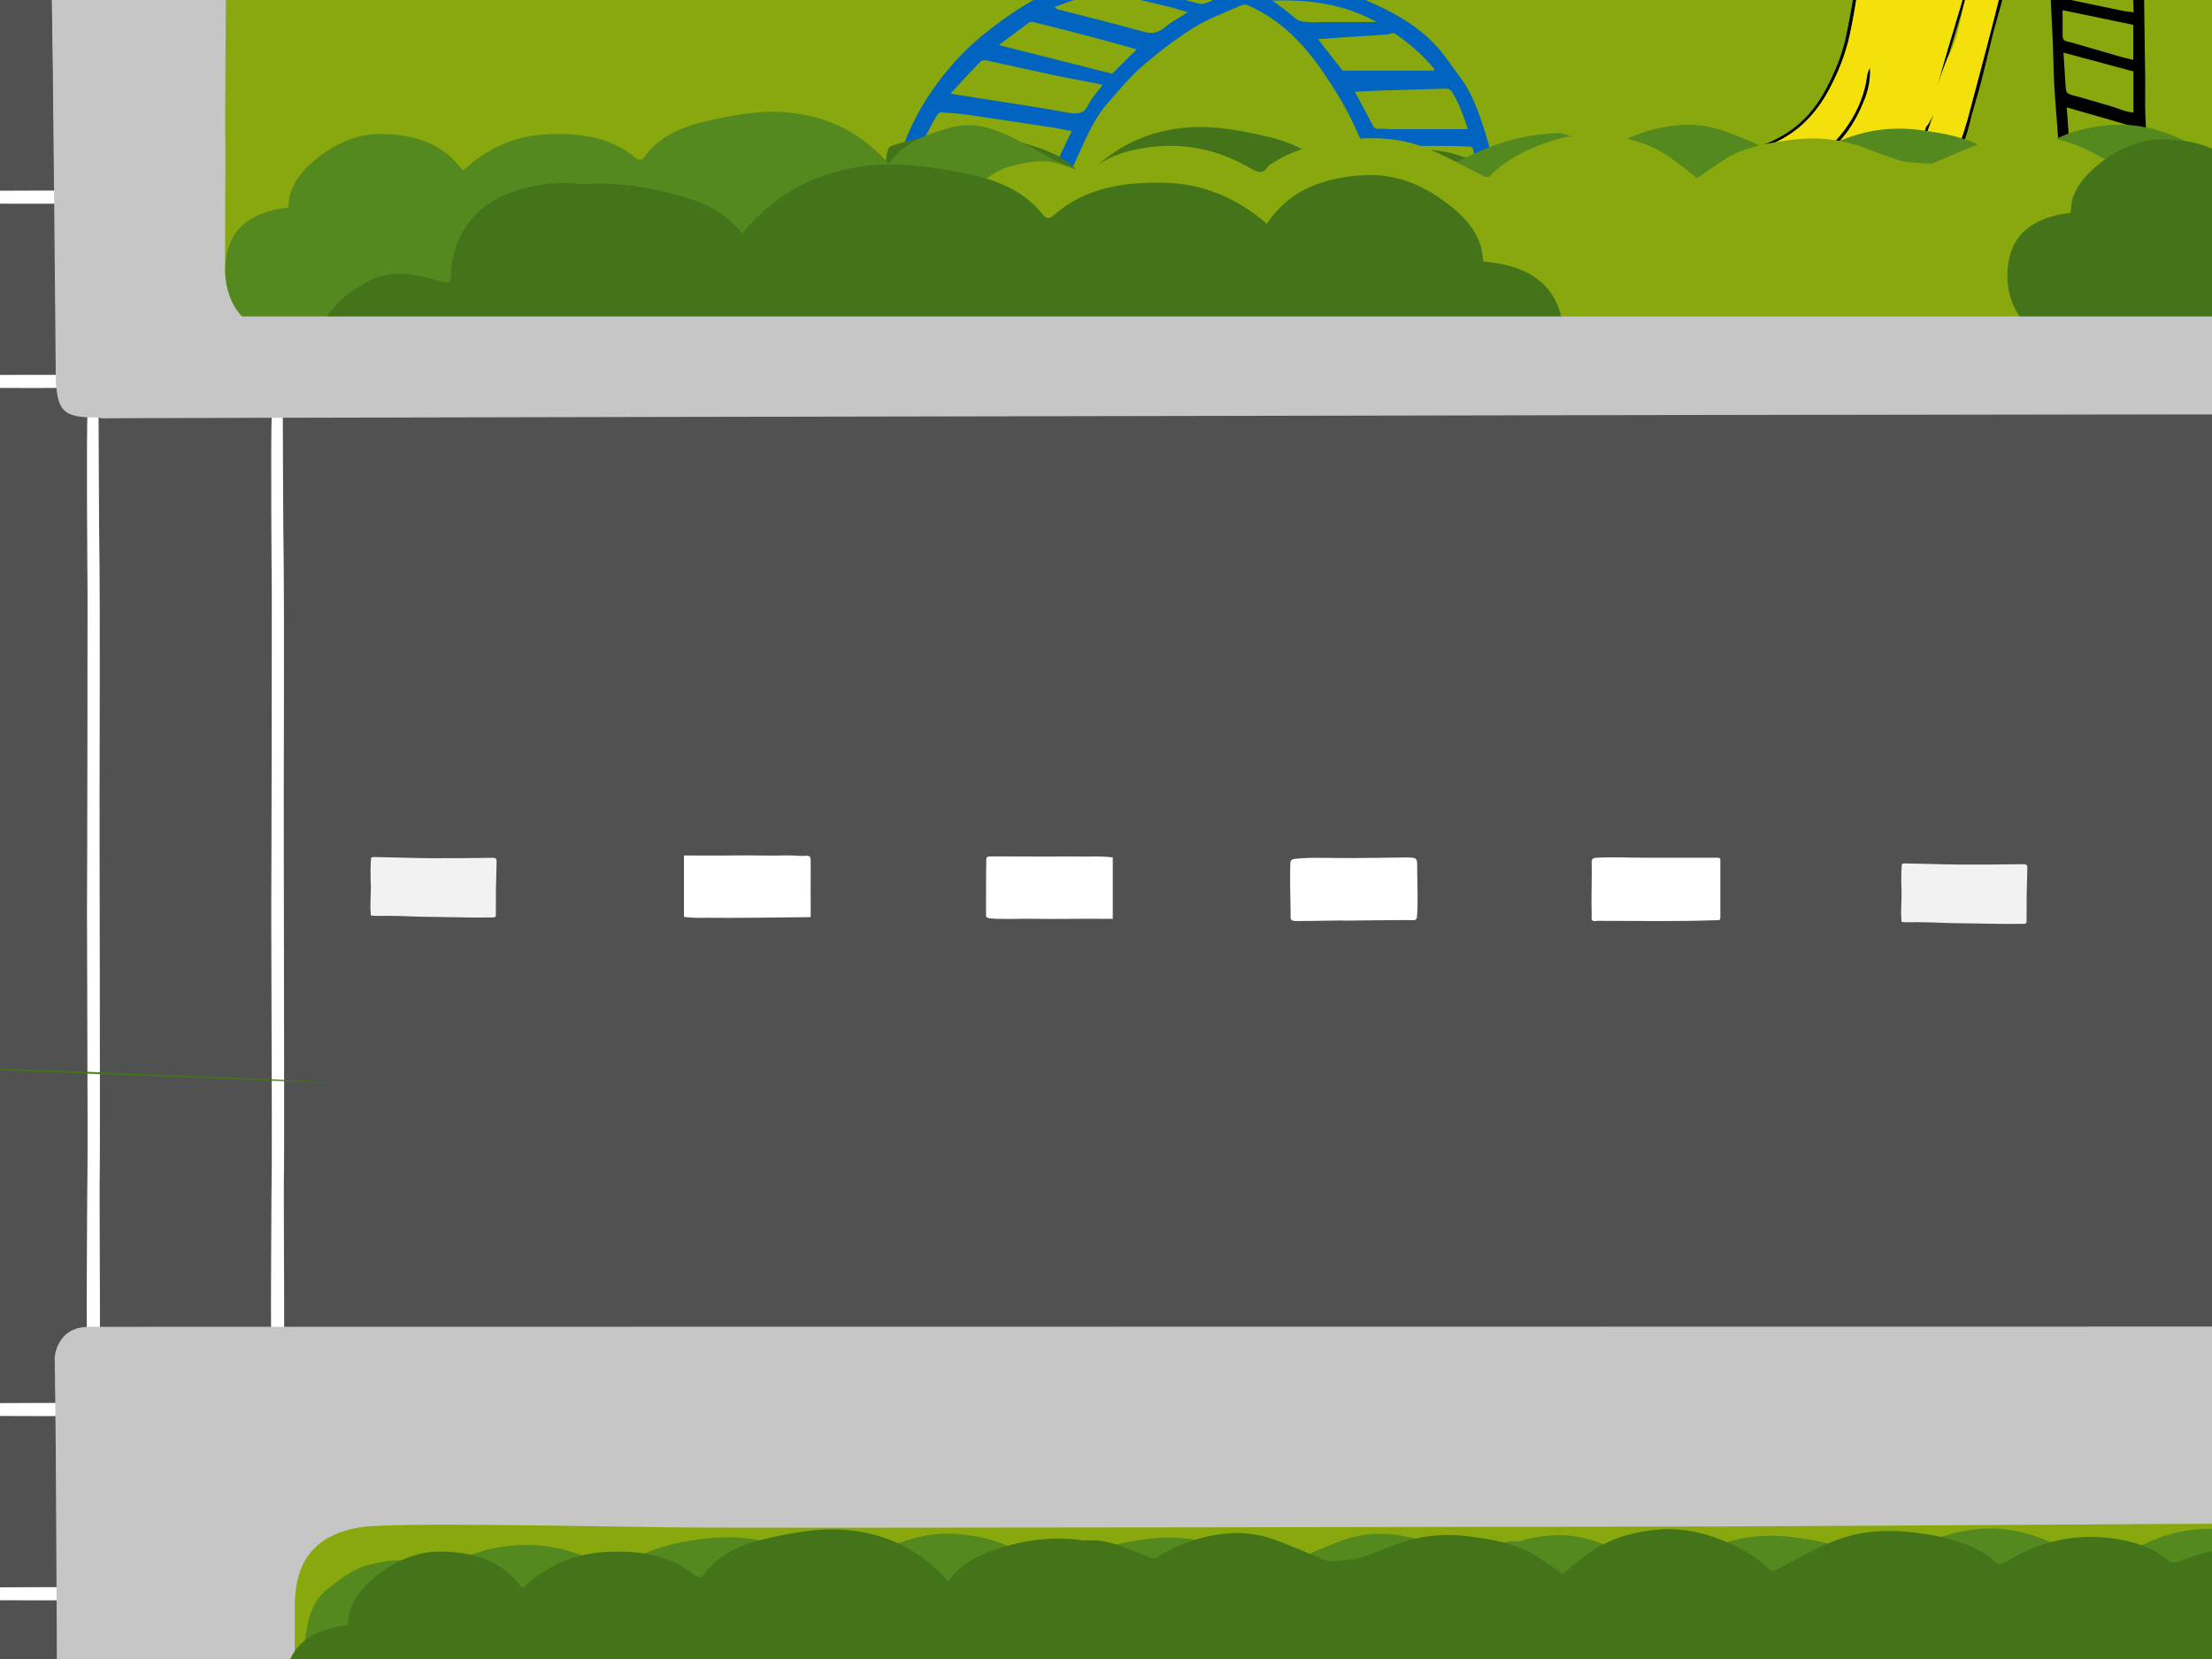 <?xml version="1.0" encoding="utf-8"?>
<!-- Generator: Adobe Illustrator 16.0.4, SVG Export Plug-In . SVG Version: 6.00 Build 0)  -->
<!DOCTYPE svg PUBLIC "-//W3C//DTD SVG 1.0//EN" "http://www.w3.org/TR/2001/REC-SVG-20010904/DTD/svg10.dtd">
<svg version="1.0" xmlns="http://www.w3.org/2000/svg" xmlns:xlink="http://www.w3.org/1999/xlink" x="0px" y="0px" width="2048px"
	 height="1536px" viewBox="0 0 2048 1536" enable-background="new 0 0 2048 1536" xml:space="preserve">
<rect x="0" y="0" width="2048" height="1536" fill="#333333" stroke="none"/>
<g id="Layer_1">
	<g>
		<g>
			<path fill-rule="evenodd" clip-rule="evenodd" fill="#515151" d="M2489,153.537c0,482.985,0,965.092,0,1447.987
				c-2232.096,0-4463.267,0-6696.124,0c0-645.808,0-1235.197,0-1563.328C-1976.056,38.196,255.595,153.537,2489,153.537z"/>
		</g>
		<g>
			<g>
				<g>
					<path fill-rule="evenodd" clip-rule="evenodd" fill="#515151" d="M-784.524,1229.281
						c280.933-2.239,561.355-4.475,842.236-6.714c5.438,682.324,10.875,1364.365,16.315,2046.923
						c-375.64,2.994-651.865,5.037-842.726,6.559C-774.135,2594.039-779.082,1912.005-784.524,1229.281z"/>
					<g>
						<path fill-rule="evenodd" clip-rule="evenodd" fill="#FFFFFF" d="M62.363,1298.926c0.002,3.857,0.004,8.471,0.006,12.108
							c-2.584,0.279-129.479-0.235-153.102-0.605c-16.457-0.257-220.484,0.681-231.711,0.602
							c-34.656-0.245-277.802-0.512-296.191-0.377c-10.064,0.073-140.188,1.276-166.934,0.032
							c-0.163-10.151-0.163-10.151-0.163-10.151s109.099-0.332,146.269-0.955c24.982-0.417,188.914-0.214,205.189-0.116
							c22.867,0.139,329.928-0.772,350.258-0.336C-64.074,1299.554,53.025,1298.713,62.363,1298.926z"/>
						<path fill-rule="evenodd" clip-rule="evenodd" fill="#FFFFFF" d="M62.436,1469.485c0.002,3.867,0.004,8.491,0.006,12.138
							c-2.59,0.28-129.793-0.235-153.473-0.606c-16.498-0.259-221.023,0.683-232.277,0.604
							c-34.738-0.246-278.477-0.514-296.912-0.379c-10.088,0.073-140.527,1.279-167.338,0.033
							c-0.164-10.177-0.164-10.177-0.164-10.177s109.363-0.333,146.625-0.957c25.042-0.42,189.375-0.215,205.689-0.116
							c22.92,0.139,330.73-0.774,351.109-0.338C-64.311,1470.115,53.076,1469.272,62.436,1469.485z"/>
					</g>
				</g>
			</g>
			<g>
				<g>
					<path fill-rule="evenodd" clip-rule="evenodd" fill="#515151" d="M-799.523-1640.539
						c280.933-2.239,561.355-4.475,842.236-6.714c5.438,682.324,7.853,1392.303,13.293,2074.86
						c-375.854,2.994-648.95-22.901-839.703-21.379C-789.134-275.781-794.081-957.815-799.523-1640.539z"/>
					<g>
						<path fill-rule="evenodd" clip-rule="evenodd" fill="#FFFFFF" d="M52.232,176.483c0.002,3.857,0.004,8.471,0.006,12.108
							c-2.584,0.279-129.479-0.235-153.102-0.605c-16.457-0.257-220.484,0.681-231.711,0.602
							c-34.656-0.245-277.802-0.512-296.191-0.377c-10.064,0.073-140.188,1.276-166.934,0.032
							c-0.163-10.151-0.163-10.151-0.163-10.151s109.099-0.332,146.269-0.955c24.982-0.417,188.914-0.214,205.189-0.116
							c22.867,0.139,329.928-0.772,350.258-0.336C-74.205,177.111,42.895,176.27,52.232,176.483z"/>
						<path fill-rule="evenodd" clip-rule="evenodd" fill="#FFFFFF" d="M52.305,347.042c0.002,3.867,0.004,8.491,0.006,12.138
							c-2.59,0.28-129.793-0.235-153.473-0.606c-16.498-0.259-221.023,0.683-232.277,0.604
							c-34.738-0.246-278.477-0.514-296.912-0.379c-10.088,0.073-140.527,1.279-167.338,0.033
							c-0.164-10.177-0.164-10.177-0.164-10.177s109.363-0.333,146.625-0.957c25.042-0.42,189.375-0.215,205.689-0.116
							c22.92,0.139,330.73-0.774,351.109-0.338C-74.441,347.672,42.945,346.83,52.305,347.042z"/>
					</g>
				</g>
				<g>
					<path fill-rule="evenodd" clip-rule="evenodd" fill="#C6C6C6" d="M58.765,283.896c0.303-9.957-8.441-1016.505-9.273-1032.604
						c-0.457-8.674-1.363-229.166-1.56-266.969c-0.169-32.774-2.694-65.549-3.435-98.333c-0.354-16.066-6.3-454.978-8.068-485.752
						c-0.837-14.471-3.941-36.062-3.344-50.361c0.3-7.108,378.097-21.845,366.658-3.015
						c3.084,49.663,21.318,1987.855,18.817,2017.388"/>
				</g>
			</g>
		</g>
	</g>
	<g>
		<path fill-rule="evenodd" clip-rule="evenodd" fill="#FFFFFF" d="M263.074,1229.057c-3.857,0-8.471,0-12.108,0
			c-0.278-2.583,0.29-129.478,0.67-153.1c0.265-16.457-0.587-220.486-0.503-231.713c0.26-34.654,0.63-277.801,0.503-296.191
			c-0.068-10.062-1.217-140.188,0.039-166.932c10.151-0.16,10.151-0.16,10.151-0.16s0.286,109.099,0.893,146.269
			c0.407,24.982,0.134,188.915,0.029,205.189c-0.148,22.866,0.632,329.928,0.188,350.258
			C262.5,1102.618,263.291,1219.719,263.074,1229.057z"/>
		<path fill-rule="evenodd" clip-rule="evenodd" fill="#FFFFFF" d="M92.515,1229.057c-3.867,0-8.491,0-12.138,0
			c-0.279-2.589,0.29-129.792,0.672-153.472c0.266-16.498-0.589-221.024-0.505-232.278c0.261-34.737,0.632-278.476,0.505-296.911
			c-0.069-10.087-1.22-140.528,0.038-167.338c10.177-0.16,10.177-0.16,10.177-0.16s0.286,109.364,0.895,146.626
			c0.409,25.042,0.135,189.374,0.029,205.688c-0.148,22.921,0.634,330.73,0.188,351.11
			C91.938,1102.311,92.731,1219.696,92.515,1229.057z"/>
	</g>
	<g>
		<path fill-rule="evenodd" clip-rule="evenodd" fill="#C6C6C6" d="M82.04,1228.45c177.026-0.076,2191.556-0.298,2215.702-0.268
			c6.662,0.01,80.301,0.09,86.014,0.098c4.818,0.007,9.646-0.043,14.473-0.047c1.332-0.002,2.674,0.07,4.988,0.137
			c3.928-0.301,30.17-0.268,37.4,0.125c1.783-0.178,3.242-0.324,6.816-0.129c2.227,0.121,7.106,0.083,9.471-0.054
			c4.705-0.271,8.195-0.07,12.326,0.04c1.593,0.041,62.224-0.169,69.134,0.016c3.886,0.104,8.548-0.005,12.856-0.023
			c10.673-0.047,21.342-0.121,32.021-0.138c11.22-0.017,22.468-0.007,33.668,0.046c6.534,0.031,158.066-0.286,165.246-0.314
			c14.468-0.058,28.932-0.128,43.406-0.168c9.604-0.028,19.229-0.001,28.838-0.022c10.328-0.022,20.646-0.081,30.974-0.107
			c2.557-0.007,415.335,0.83,415.916,0.856c7.019,0.326,107.751-0.031,113.769-0.045c5.801-0.012,11.594-0.049,17.648-0.076
			c0.1,0.188-0.362,472.445-0.258,472.646c-16.785,0.062-3371.96-0.283-3379.422-0.305l-0.269-446L82.04,1228.45z"/>
		<path fill-rule="evenodd" clip-rule="evenodd" fill="#C6C6C6" d="M3453.707,382.609c-19.863-0.688-92.367-0.621-110.41-1.309
			c-9.953-0.383-3233.811,5.325-3249.916,6.029l-39.737-43.464c1.22-102.023-16.108-608.847-0.577-599.243
			c49.686-2.688,3369.802-7.688,3399.313-4.952C3452.886-214.915,3456.021,289.307,3453.707,382.609z"/>
	</g>
	<path fill-rule="evenodd" clip-rule="evenodd" fill="#C6C6C6" d="M51.615,344.304c-0.234-29.44-1.34-145.642-1.492-158.72
		c-0.131-11.279-0.21-22.588-0.331-33.881c-0.177-16.495-0.397-32.979-0.554-49.479c-0.148-15.684-0.233-31.38-0.362-47.072
		c-0.134-16.278-0.286-32.556-0.432-48.834c-0.133-14.64-1.028-146.302-1.148-162.817c-0.056-7.616-0.085-15.233-0.158-22.842
		c-0.084-8.684-0.22-17.354-0.305-26.038c-0.059-6.065-0.06-12.139-0.104-18.213c-0.051-6.77-0.829-106.816-0.955-121.892
		c-0.113-13.56-0.218-27.116-0.318-40.674c-0.145-19.165-0.944-121.832-1.027-134.27c-0.045-6.682-0.553-80.521-0.59-86.251
		c-0.032-4.832-0.119-9.672-0.162-14.512c-0.013-1.337,0.047-2.681,0.096-5.003c-0.333-3.938-0.509-30.25-0.173-37.504
		c-0.193-1.787-0.352-3.248-0.185-6.834c0.104-2.233,0.026-7.128-0.129-9.496c-0.31-4.716-0.137-8.218-0.059-12.361
		c0.029-1.597-0.666-62.393-0.538-69.323c0.073-3.897-0.072-8.572-0.126-12.891c-0.131-10.702-0.291-21.4-0.394-32.109
		c-0.106-11.25-0.186-22.529-0.222-33.761c-0.021-6.553-1.55-158.498-1.636-165.696c-0.174-14.507-0.36-29.01-0.516-43.524
		c-0.104-9.63-0.153-19.281-0.253-28.916c-0.104-10.356-0.245-20.702-0.354-31.059c-0.026-2.563-2.49-416.48-2.469-417.062
		c0.27-7.041-0.893-108.046-0.953-114.08c-0.06-5.816-0.143-11.626-0.218-17.696c0.188-0.103,118.789-0.464,118.988-0.57
		c0.197,16.831,17.131,2037.809,17.17,2045.292c-2.48,0.33-76.668,0.279-81.494,0.306C57.539,386.701,51.906,380.898,51.615,344.304
		z"/>
	<path fill-rule="evenodd" clip-rule="evenodd" fill="#C6C6C6" d="M66.96,3278.645c-0.061-4.348-0.139-8.691-0.18-13.041
		c-0.067-7.236-0.104-14.473-0.166-21.713c-0.248-29.357-1.381-160.547-1.533-173.588c-0.131-11.248-0.209-22.525-0.33-33.787
		c-0.177-16.449-0.396-32.889-0.553-49.342c-0.148-15.641-0.232-31.295-0.361-46.943c-0.133-16.232-0.285-32.465-0.431-48.699
		c-0.132-14.598-1.025-145.896-1.145-162.367c-0.056-7.594-0.085-15.189-0.158-22.777c-0.083-8.66-0.219-17.307-0.304-25.967
		c-0.059-6.049-0.06-12.105-0.104-18.162c-0.05-6.75-0.826-106.521-0.952-121.555c-0.113-13.521-0.217-27.041-0.317-40.561
		c-0.144-19.113-0.941-121.496-1.024-133.898c-0.045-6.664-0.551-80.299-0.588-86.012c-0.032-4.82-0.119-9.646-0.162-14.473
		c-0.013-1.332,0.048-2.674,0.096-4.988c-0.332-3.928-0.508-30.168-0.172-37.4c-0.193-1.783-0.352-3.24-0.184-6.816
		c0.104-2.227,0.026-7.107-0.129-9.469c-0.31-4.703-0.137-8.195-0.059-12.328c0.029-1.592-0.665-62.219-0.536-69.131
		c0.073-3.887-0.072-8.549-0.126-12.855c-0.131-10.672-0.291-21.34-0.393-32.02c-0.106-11.219-0.186-22.467-0.222-33.668
		c-0.021-6.533-1.546-158.059-1.632-165.238c-0.174-14.467-0.359-28.928-0.515-43.402c-0.104-9.604-0.153-19.229-0.252-28.836
		c-0.104-10.328-0.245-20.646-0.354-30.973c-0.026-2.557-2.48-415.33-2.459-415.91c0.27-7.021-1.011-98.877-1.071-104.895
		c-0.054-6.6,5.229-28.559,29.228-29.189c0.188-0.102,320.241,1.879,320.44,1.773c0.197,16.785,15.977,2039.305,16.016,2046.766
		c0.007,1.543-349.132,0.264-349.191,1.779C67.078,3278.854,67.02,3278.75,66.96,3278.645z"/>
	<g>
		<g>
			<path fill-rule="evenodd" clip-rule="evenodd" fill="#F2F2F2" d="M1873.907,855.335c-19.535,0.306-29.453-0.121-50.633-0.441
				c-21.779-0.031-30.156-0.983-47.166-1.076c-2.707-0.014-10.996,0.235-13.719-0.042c-3.289-0.338-1.373-1.371-2.07-4.297
				c-0.469-3.784,0.285-15.453,0.307-23.442c-0.162-1.224-0.592-15.641-0.021-22.777c0.281-3.521-0.256-3.915,3.961-3.842
				c16.75,0.284,36.715,0.973,51.465,1.061c19.162,0.116,38.324-0.094,57.482-0.361c3.24-0.047,3.561,1.568,3.518,3.715
				c-0.168,8.539-0.506,17.074-0.629,25.614c-0.096,6.668,0.031,22.534-0.105,24.265
				C1876.157,855.44,1873.907,855.286,1873.907,855.335z"/>
			<path fill-rule="evenodd" clip-rule="evenodd" fill="#F2F2F2" d="M456.665,849.416c-19.535,0.307-29.453-0.121-50.633-0.441
				c-21.779-0.031-30.156-0.982-47.166-1.076c-2.707-0.014-10.996,0.236-13.719-0.041c-3.289-0.338-1.373-1.371-2.07-4.297
				c-0.469-3.785,0.285-15.453,0.307-23.442c-0.162-1.224-0.592-15.641-0.021-22.777c0.281-3.521-0.256-3.915,3.961-3.842
				c15.75,0.268,35.715,0.967,51.465,1.061c19.162,0.116,38.324-0.094,57.482-0.361c3.24-0.047,3.561,1.568,3.518,3.715
				c-0.168,8.539-0.506,17.074-0.629,25.614c-0.096,6.668,0.031,22.533-0.105,24.264
				C458.915,849.521,456.665,849.367,456.665,849.416z"/>
			<path fill-rule="evenodd" clip-rule="evenodd" fill="#FFFFFF" d="M750.591,849.127c-19.098,0.113-37.127,0.531-55.168,0.606
				c-13.973,0.058-26.65,0.196-41.332,0.002c-6.795,0.254-13.334,0.057-20.834-0.776c0-19.01,0-37.211,0-56.896
				c16.182,0,31.658,0.189,47.133-0.047c17.111-0.258,30.922,0.463,48.033-0.055c4.865-0.145,13.031,0.844,17.877,0.379
				c3.26-0.311,4.316,0.951,4.291,4.43C750.474,813.326,750.591,830.549,750.591,849.127z"/>
			<path fill-rule="evenodd" clip-rule="evenodd" fill="#FFFFFF" d="M917.55,792.92c19.098-0.113,32.5,0.206,50.541,0.132
				c13.975-0.057,26.65-0.195,41.334-0.002c6.793-0.254,13.334-0.057,20.832,0.775c0,19.012,0,37.212,0,56.897
				c-16.182,0-31.656-0.189-47.131,0.047c-17.113,0.258-30.924-0.463-48.035,0.055c-19.959,0.02-22.172-0.48-22.172-3.182
				c0.104-14.715-0.125-35.952,0.273-52.327C913.241,793.266,915.019,792.894,917.55,792.92z"/>
		</g>
		<path fill-rule="evenodd" clip-rule="evenodd" fill="#FFFFFF" d="M1202.279,852.732c-9.325,0.341-7.073-1.869-7.37-8.867
			c-0.338-11.496-0.562-31.481-0.33-41.875c0.039-4.452-0.256-6.371,5.201-6.932c15.699-1.611,33.498-0.39,53.374-0.62
			c8.997-0.104,13.122-0.152,22.747-0.209c5.129-0.03,22.129-0.249,27.373-0.373c10.925,0.62,8.374-0.098,8.967,19.812
			c0.206,6.883,0.479,23.586-0.008,30.46c-0.693,9.87,0.746,7.551-15.078,7.735c-20.833,0.079-45.33,0.525-51.458,0.52
			C1241.806,851.956,1219.452,852.766,1202.279,852.732z"/>
		<path fill-rule="evenodd" clip-rule="evenodd" fill="#FFFFFF" d="M1592.8,797.606c0,16.045,0.066,30.852,0.01,46.5
			c-0.031,9.121,0.855,7.685-6.023,7.935c-33.471,1.204-65.166,0.535-107.799,0.535c-6.627,1.28-5.303-2.22-5.303-5.47
			c-0.449-13.51,0-23.016,0.037-37.419c0.389-12.59-1.982-15.223,4.822-15.578c14.359-0.749,30.307,0,43.297,0
			c21.648,0,46.252,0,65.828,0C1592.833,794.109,1592.833,794.109,1592.8,797.606z"/>
	</g>
	<path fill-rule="evenodd" clip-rule="evenodd" fill="#88A80D" d="M2675.564,1883.884c0.118,50.1-0.497,100.992-0.673,151.287
		c-0.155,47.632,1.893,218.622-0.501,254.405c0.346,54.876-56.798,55.989-91.794,57.891c-73.553,4.038-438.823-0.522-544.819-1.912
		c-82.325-1.085-797.221,1.295-868.996,2.898c-75.867,1.716-151.879,2.19-227.707,0.286c-131.025,1.236-95.024,5.973-132.225-64.244
		c-57.852-92.289-68.307-118.954-131.264-197.344c-44.148-54.964-66.863-78.992-136.042-138.51
		c-39.452-33.938-186.714-120.159-224.366-133.525c-42.377-17.005-48.216-21.514-47.301-46.68
		c2.431-66.105-0.128-79.84,1.988-145.945c1.451-45.238,0.924-90.548,1.076-135.833c0.139-38.844,16.396-65.633,61.21-72.703
		c30.503-4.784,221.001-0.584,285.901,0.152c97.307,1.094,889.708-0.854,926.874-0.704c71.273,0.293,966.515-6.008,1028.419-4.752
		c35.107,0.711,58.766,7.187,79.693,24.086c13.081,10.563,20.936,29.808,21.326,44.772c1.257,49.017,1.114,113.069-0.781,162.14
		C2675.176,1649.883,2675.425,1824.529,2675.564,1883.884z"/>
	<path fill-rule="evenodd" clip-rule="evenodd" fill="#88A80D" d="M2512.196-185.229c0.205,8.187,0.563,16.369,0.641,24.552
		c0.345,36.475-1.519,147.325-1.787,166.002c-0.355,24.576,0.64,104.695,0.459,116.217c-0.54,34.443,0.193,123.233-1.375,137.306
		c-2.843,8.747-5.674,10.622-12.097,11.734c-14.036,2.433-62.377,0.546-67.587,0.454c-1.63-0.027-110.177,0.214-122.59-0.047
		c-14.613-0.305-1980.402-0.616-1995.025-0.47c-19.43,0.193-74.368,1.494-82.292,1.466c-13.323-0.054-21.39-5.977-22.025-19.57
		c-0.376-8.062,0.307-113.562,0.155-117.661c-0.611-16.944,0.764-161.498,0.813-176.671c0.091-28.129-0.157-56.266,0.287-84.387
		c0.265-16.659-1.353-32.178-0.378-48.816c0.746-12.812,6.291-20.227,18.769-20.301c7.338-0.044,2041.364,0.005,2048.655-0.152
		c10.387-0.225,188.347,1.625,192.471,1.512c4.631-0.126,29.853-1.512,37.707-0.355
		C2513.387-193.478,2512.192-185.449,2512.196-185.229z"/>
	<g>
		<g>
			<path fill-rule="evenodd" clip-rule="evenodd" d="M1896.134-107.496c-7.677,8.428-12.357,17.418-16.329,26.938
				c-10.619,25.462-18.954,51.635-25.451,78.434c-2.578,10.636-5.969,21.068-8.688,31.669c-4.061,15.851-7.693,31.811-11.811,47.645
				c-3.283,12.634-7.456,25.045-10.438,37.744c-3.472,14.785-9.704,28.323-17.737,40.952c-12.495,19.63-27.41,37.421-46.953,50.308
				c-11.939,7.876-25.405,13.401-37.904,20.476c-22.011,12.463-46.073,19.583-69.768,27.742c-7.337,2.528-14.325,6.048-21.623,8.716
				c-2.838,1.038-6.07,1.137-9.143,1.385c-6.314,0.506-12.645,1.163-18.969,1.149c-13.807-0.023-25.01-6.083-34.104-16.115
				c-4.787-5.286-9.721-10.517-11.679-17.817c-2.32-8.646-2.983-17.264,0.244-25.681c3.053-7.965,5.835-16.028,10.99-23.139
				c7.489-10.345,16.453-18.976,26.547-26.71c13.905-10.65,29.735-17.761,45.518-24.704c22.318-9.817,38.708-25.271,50.364-46.504
				c8.789-16.012,15.912-32.655,19.788-50.419c4.215-19.279,7.135-38.843,10.772-58.252c3.271-17.454,6.519-34.916,10.218-52.28
				c2.299-10.787,4.937-21.555,8.321-32.039c2.523-7.806,6.297-15.23,9.85-22.663c6.164-12.896,16.064-22.649,27.482-30.84
				c7.062-5.069,14.643-9.426,21.986-14.1c0.396-0.254,0.777-0.661,1.204-0.725c7.644-1.122,7.746-7.023,7.917-12.7
				c0.381-12.266,0.484-24.539,0.928-36.802c0.206-5.638,0.757-11.282,1.488-16.88c0.838-6.417,4.496-11.552,8.447-16.426
				c0.568-0.703,7.621-6.667,9.369-7.523c8.75-4.298,15.227-7.083,25.26-7.962c22.498-0.068,33.258,8.458,38.417,18.713
				c2.745,5.446,4.878,8.359,4.886,14.637c0.009,4.45,0.514,8.9,0.83,13.891c2.693-1.766,4.988-3.533,7.507-4.874
				c11.521-6.141,23.613-9.205,36.681-6.181c2.976,0.688,19.531,8.637,26.709,18.54c3.993,5.501,4.879,7.806,7.011,24.64
				c0.825,6.806,0.227,13.825-0.188,20.722c-0.214,3.563,0.072,4.555,3.728,4.338c2.18-0.128,3.078,0.847,3.368,2.683
				c0.971,6.143,2.163,12.266,2.724,18.445c0.953,10.435,2.107,20.908,2.072,31.359c-0.076,26.194-1.191,52.383-1.132,78.572
				c0.085,37.048,0.89,74.095,1.315,111.142c0.133,11.217-0.272,22.447,0.121,33.651c0.614,17.441,1.529,34.876,2.649,52.293
				c0.966,15.167,2.326,30.314,3.639,45.46c0.372,4.3,1.188,8.564,1.939,13.852c-3.714,0-6.817,0.377-9.737-0.181
				c-1.154-0.222-2.568-2.447-2.74-3.895c-1.359-11.583-2.402-23.203-3.711-34.79c-0.115-1.032-1.209-2.458-2.176-2.812
				c-14.341-5.252-28.76-10.296-43.111-15.522c-5.064-1.845-9.998-4.048-15.422-6.263c0.242,4.685,0.401,9.193,0.723,13.688
				c0.521,7.273,1.23,14.534,1.675,21.812c0.124,1.956-0.227,3.76-3.091,4.114c-2.881,0.359-5.805,1.888-7.767-1.434
				c-0.595-1.005-0.368-2.521-0.433-3.805c-0.885-17.635-1.568-35.282-2.676-52.902c-1.172-18.577-2.959-37.118-4.065-55.701
				c-0.777-13.062-0.765-26.168-1.286-39.247c-0.465-11.888-1.312-23.761-1.744-35.652c-0.604-16.618-0.961-33.247-1.449-49.871
				c-0.324-11.198-0.773-22.391-1.009-33.591c-0.185-8.479-0.115-16.964-0.167-25.45
				C1896.318-105.001,1896.236-105.766,1896.134-107.496z M1886.944-201c-2.245,0.218-4.216,0.257-6.118,0.624
				c-4.27,0.825-8.49,1.95-12.769,2.708c-15.474,2.753-30.385,7.462-44.902,13.326c-13.286,5.369-26.55,10.828-38.344,19.316
				c-9.495,6.833-19.183,13.423-26.205,22.949c-10.122,13.735-16.538,29.309-21.108,45.605c-2.6,9.283-4.471,18.786-6.34,28.254
				c-3.21,16.259-6.228,32.561-9.195,48.865c-3.121,17.121-5.578,34.376-9.262,51.366c-3.96,18.224-10.82,35.487-19.771,51.925
				c-11.85,21.771-28.09,38.565-51.127,48.816c-16.196,7.207-32.338,14.703-46.696,25.514c-12.513,9.422-23.23,20.282-30.868,34.027
				c-0.596,1.066-1.014,2.231-1.723,3.834c25.926-14.356,53.891-21.273,81.143-30.289c-0.748,1.171-1.701,1.951-2.799,2.332
				c-9.191,3.228-18.417,6.369-27.621,9.554c-16.008,5.536-32.325,10.385-46.658,19.796c-2.684,1.757-5.592,4.023-6.964,6.771
				c-5.646,11.274-4.771,22.768,1.633,33.336c3.297,5.438,7.993,10.176,12.676,14.571c4.911,4.612,10.849,7.872,17.659,9.138
				c9.938,1.84,19.843,2.045,29.82,0.028c3.235-0.659,5.112-1.898,6.383-5.04c6.095-15.065,16.471-26.987,30.294-34.917
				c15.386-8.825,31.71-16.045,47.767-23.671c17.787-8.45,34.801-17.984,47.941-33.055c6.412-7.353,13.059-14.654,18.334-22.802
				c6.395-9.888,10.448-21.068,13.578-32.476c4.449-16.21,8.746-32.462,13.272-48.653c2.979-10.655,6.186-21.248,9.399-31.834
				c6.353-20.944,12.209-42.066,19.374-62.729c5.429-15.655,12.49-30.745,18.958-46.031c5.844-13.812,8.186-28.923,16.201-41.964
				c6.512-10.586,13.017-21.042,23.422-28.322c1.642-1.15,2.27-2.304,2.146-4.352c-0.611-9.836-1.133-19.681-1.496-29.53
				C1886.772-189.53,1886.944-195.066,1886.944-201z M1630.064,259.081c7.412-2.723,14.424-5.425,21.52-7.87
				c10.572-3.648,21.221-7.068,31.812-10.671c13.752-4.679,26.627-11.301,39.479-17.976c9.617-4.991,19.389-9.714,28.807-15.057
				c13.162-7.473,23.836-17.862,33.66-29.334c12.683-14.816,23.416-30.843,30.329-49.047c4.325-11.394,7.267-23.342,10.401-35.15
				c8.6-32.41,17.26-64.808,25.352-97.345c7.084-28.498,15.762-56.433,27.685-83.274c5.569-12.536,12.626-23.999,26.575-29.203
				c6.482-2.418,12.535-6.064,19.105-8.142c7.459-2.357,15.222-3.986,22.963-5.189c8.857-1.374,17.424-5.433,26.717-3.268
				c-0.102-2.032-0.269-4.02-0.294-6.006c-0.081-8.381-0.202-16.762-0.133-25.143c0.025-3.169-1.308-4.802-4.374-5.181
				c-1.047-0.128-2.09-0.335-3.137-0.451c-11.657-1.297-23.003,1.147-34.224,3.557c-8.345,1.791-16.423,4.85-24.556,7.553
				c-13.404,4.461-24.639,12.023-33.085,23.54c-8.401,11.447-14.817,23.857-19.181,37.389c-2.378,7.38-4.891,14.75-7.914,21.882
				c-10.553,24.941-21.325,49.761-28.384,76.035c-4.578,17.05-10.302,33.79-15.107,50.783
				c-5.437,19.212-10.216,38.614-15.671,57.818c-4.031,14.186-8.959,28.119-17.796,40.164c-3.599,4.917-8.404,8.944-12.103,13.8
				c-7.616,10.009-16.971,18.2-27.631,24.426c-12.885,7.526-26.512,13.801-39.947,20.362c-14.039,6.861-28.834,12.299-40.734,22.984
				C1641.504,238.865,1633.977,247.432,1630.064,259.081z M1816.137-183.916c21.655-9.887,44.684-15.361,68.502-19.777
				c0.316-8.255,0.795-16.227,0.852-24.202c0.025-3.74-1.261-7.511-1.09-11.228c0.436-9.659-4.912-15.633-12.654-19.453
				c-12.648-6.243-32.641-3.169-43.452,5.444c-4.172,3.326-7.207,7.774-8.81,13.316c-2.527,8.727-3.365,17.535-3.353,26.516
				C1816.146-203.644,1816.137-193.991,1816.137-183.916z M1963.719-172.343c0.129-0.603,0.377-1.165,0.342-1.714
				c-0.475-8.347-0.672-16.728-1.6-25.027c-0.692-6.23-3.115-11.839-7.792-16.504c-9.013-8.995-19.558-12.596-32.112-10.524
				c-6.288,1.034-11.909,2.984-16.086,8.331c-4.245,5.436-6.682,11.549-8.242,18.119c-0.179,0.746-0.248,1.723,0.086,2.355
				c3.369,6.425,3.18,13.453,3.445,20.372c0.124,3.137,1.479,4.604,4.472,5.149c6.249,1.137,12.452,2.511,18.702,3.644
				c1.701,0.308,3.578,0.449,5.24,0.073C1941.182-170.561,1952.159-173.16,1963.719-172.343z M1913.481,99.401
				c1.013,14.047,1.962,27.425,2.983,40.796c0.052,0.644,0.62,1.554,1.186,1.8c2.137,0.925,4.354,1.686,6.573,2.411
				c13.987,4.57,27.979,9.128,41.979,13.658c3.492,1.13,7.022,2.141,10.43,3.176c0-4.737,0.025-8.967-0.005-13.197
				c-0.067-9.321-0.106-18.644-0.329-27.961c-0.025-1.052-0.975-2.736-1.842-3.007c-8.311-2.582-16.689-4.924-25.046-7.333
				C1937.698,106.369,1925.985,102.998,1913.481,99.401z M1974.209-27.111c-21.798-4.762-43.201-9.443-64.502-14.098
				c-0.287,0.459-0.518,0.654-0.518,0.851c-0.038,12.263-0.08,24.527,0.014,36.789c0.004,0.667,1.106,1.702,1.875,1.918
				c3.566,1,7.178,1.842,10.803,2.605c14.693,3.104,29.393,6.19,44.107,9.191c2.945,0.601,5.972,0.787,9.404,1.22
				C1974.991-1.766,1974.602-14.451,1974.209-27.111z M1975.218,66.135c-21.822-5.883-43.091-11.615-64.626-17.42
				c0,0.816-0.034,1.375,0.004,1.926c0.604,9.505,1.253,19.006,1.817,28.511c0.401,6.839,0.88,7.487,7.681,9.336
				c0.906,0.244,1.83,0.425,2.736,0.684c11.114,3.219,22.258,6.348,33.326,9.708c6.4,1.941,12.479,5.053,19.062,5.185
				C1975.218,91.301,1975.218,78.827,1975.218,66.135z M1909.66,9.407c0,8.085-0.01,15.391,0,22.696c0,4.606,1.09,5.84,5.779,6.641
				c0.809,0.139,1.607,0.335,2.393,0.566c15.428,4.479,30.839,8.999,46.275,13.432c3.441,0.987,6.963,1.682,10.973,2.64
				c0-11.187,0-21.872,0-32.409C1953.339,18.465,1931.697,13.979,1909.66,9.407z M1975.004-69.753
				c-0.979-0.079-2.154-0.077-3.292-0.28c-6.806-1.225-13.593-2.546-20.407-3.741c-12.568-2.202-25.158-4.281-37.717-6.538
				c-3.816-0.687-5.249,0.124-5.305,4.104c-0.09,6.358-0.021,12.724,0.133,19.082c0.055,2.29,0.611,4.358,3.505,4.948
				c13.688,2.796,27.354,5.692,41.021,8.58c7.143,1.509,14.27,3.072,22.062,4.751C1975.004-49.476,1975.004-59.462,1975.004-69.753z
				 M1976.428-81.13c-0.574-9.328-1.095-17.798-1.586-25.786c-4.574-0.506-8.303-0.791-11.991-1.354
				c-5.793-0.892-11.528-2.135-17.33-2.941c-10.101-1.4-20.224-2.667-30.358-3.778c-2.138-0.234-4.441,0.226-6.527,0.839
				c-0.81,0.237-1.736,1.783-1.744,2.742c-0.069,5.062,0.118,10.127,0.272,15.191c0.081,2.757,1.42,4.222,4.301,4.586
				c6.519,0.827,13.025,1.796,19.511,2.864C1945.789-86.331,1960.594-83.796,1976.428-81.13z M1973.562-118.347
				c-0.17-3.135-0.307-5.921-0.479-8.703c-0.137-2.208-1.333-3.117-3.518-2.786c-6.955,1.049-13.928,1.982-20.857,3.172
				c-4.386,0.752-8.707,1.885-13.06,2.845c0.009,0.456,0.018,0.911,0.026,1.364C1948.15-121.104,1960.623-119.749,1973.562-118.347z
				 M1897.682-157.307c8.319-2.966,16.142-5.76,24.947-8.902c-9.066-1.704-17.227-3.231-25.979-4.875
				C1897.023-166.139,1897.34-161.849,1897.682-157.307z M1897.143-174.31c2.57-1.422,2.471-13.53,0-17.942
				C1897.143-186.187,1897.143-180.314,1897.143-174.31z"/>
			<path fill-rule="evenodd" clip-rule="evenodd" fill="#F4E00A" d="M1886.944-201c0,5.934-0.172,11.469,0.034,16.993
				c0.363,9.849,0.885,19.694,1.496,29.53c0.123,2.048-0.505,3.202-2.146,4.352c-10.405,7.28-16.91,17.736-23.422,28.322
				c-8.016,13.041-10.357,28.152-16.201,41.964c-6.468,15.286-13.529,30.376-18.958,46.031
				c-7.165,20.664-13.021,41.785-19.374,62.729c-3.214,10.586-6.421,21.179-9.399,31.834c-4.526,16.191-8.823,32.443-13.272,48.653
				c-3.13,11.407-7.184,22.588-13.578,32.476c-5.275,8.147-11.922,15.449-18.334,22.802c-13.141,15.07-30.154,24.605-47.941,33.055
				c-16.057,7.625-32.381,14.846-47.767,23.671c-13.823,7.93-24.199,19.852-30.294,34.917c-1.271,3.142-3.147,4.381-6.383,5.04
				c-9.978,2.017-19.882,1.812-29.82-0.028c-6.811-1.266-12.748-4.525-17.659-9.138c-4.683-4.395-9.379-9.132-12.676-14.571
				c-6.403-10.569-7.278-22.062-1.633-33.336c1.372-2.748,4.28-5.014,6.964-6.771c14.333-9.411,30.65-14.261,46.658-19.796
				c9.204-3.185,18.43-6.327,27.621-9.554c1.098-0.381,2.051-1.161,2.799-2.332c-27.252,9.016-55.217,15.933-81.143,30.289
				c0.709-1.604,1.127-2.768,1.723-3.834c7.638-13.745,18.355-24.605,30.868-34.027c14.358-10.811,30.5-18.307,46.696-25.514
				c23.037-10.251,39.277-27.044,51.127-48.816c8.951-16.438,15.812-33.702,19.771-51.925c3.684-16.99,6.141-34.245,9.262-51.366
				c2.968-16.304,5.985-32.605,9.195-48.865c1.869-9.468,3.74-18.971,6.34-28.254c4.57-16.296,10.986-31.87,21.108-45.605
				c7.022-9.526,16.71-16.116,26.205-22.949c11.794-8.488,25.058-13.947,38.344-19.316c14.518-5.864,29.429-10.573,44.902-13.326
				c4.278-0.759,8.499-1.883,12.769-2.708C1882.729-200.743,1884.699-200.781,1886.944-201z M1754.396-17.633
				c0.299,0.12,0.594,0.237,0.898,0.354c0.512-0.87,1.298-1.684,1.494-2.622c0.783-3.798,1.48-7.62,2.04-11.458
				c1.476-10.138,2.308-20.408,4.45-30.4c1.757-8.235,4.946-16.169,7.622-24.197c5.261-15.774,14.308-29.316,24.952-41.888
				c1.672-1.971,3.552-3.756,5.339-5.626c-5.335,1.417-8.729,5.191-11.705,9.186c-9.767,13.093-18.175,27-22.874,42.767
				c-2.822,9.449-5.326,19.029-7.229,28.698c-2,10.153-3.129,20.479-4.607,30.731C1754.562-20.613,1754.521-19.119,1754.396-17.633z
				 M1682.033,145.675c0.453,0.316,0.897,0.628,1.347,0.945c21.339-12.63,34.091-32.343,42.9-54.677
				c3.519-8.923,5.481-18.781,4.968-28.763c-1.316,2.27-2.154,4.657-2.483,7.115c-2.134,15.875-7.853,30.359-16.556,43.746
				c-7.459,11.467-16.305,21.56-27.957,28.981C1683.324,143.61,1682.764,144.777,1682.033,145.675z M1883.404-166.542
				c-5.399-3.415-60.719,14.374-62.339,22.646C1840.76-155.479,1861.987-161.154,1883.404-166.542z"/>
			<path fill-rule="evenodd" clip-rule="evenodd" fill="#F4E00A" d="M1630.064,259.081c3.912-11.649,11.439-20.216,20.135-28.015
				c11.9-10.685,26.695-16.123,40.734-22.984c13.436-6.561,27.062-12.836,39.947-20.362c10.66-6.227,20.015-14.417,27.631-24.426
				c3.698-4.856,8.504-8.883,12.103-13.8c8.837-12.045,24.393-53.35,17.796-40.164c-16.287,32.555,10.563-48.574,15.671-57.818
				c8.54-15.457,10.529-33.733,15.107-50.783c7.059-26.274,17.831-51.094,28.384-76.035c3.023-7.132,5.536-14.502,7.914-21.882
				c4.363-13.531,10.779-25.941,19.181-37.389c8.446-11.517,19.681-19.079,33.085-23.54c8.133-2.704,16.211-5.763,24.556-7.553
				c11.221-2.409,22.566-4.854,34.224-3.557c1.047,0.115,2.09,0.322,3.137,0.451c3.066,0.379,4.399,2.012,4.374,5.181
				c-0.069,8.381,0.052,16.762,0.133,25.143c0.025,1.986,0.192,3.974,0.294,6.006c-9.293-2.165-17.859,1.894-26.717,3.268
				c-7.741,1.204-15.504,2.832-22.963,5.189c-6.57,2.078-12.623,5.724-19.105,8.142c-13.949,5.204-21.006,16.667-26.575,29.203
				c-11.923,26.841-20.601,54.776-27.685,83.274c-8.092,32.537-16.752,64.936-25.352,97.345
				c-3.135,11.809-6.076,23.757-10.401,35.15c-6.913,18.204-17.646,34.23-30.329,49.047c-9.824,11.472-20.498,21.861-33.66,29.334
				c-9.418,5.343-19.189,10.066-28.807,15.057c-12.852,6.675-25.727,13.297-39.479,17.976c-10.592,3.603-21.24,7.023-31.812,10.671
				C1644.488,253.655,1637.477,256.357,1630.064,259.081z"/>
			<path fill-rule="evenodd" clip-rule="evenodd" d="M1682.033,145.675c0.73-0.898,1.291-2.065,2.219-2.652
				c11.652-7.421,20.498-17.514,27.957-28.981c8.703-13.386,14.422-27.871,16.556-43.746c0.329-2.458,1.167-4.845,2.483-7.115
				c0.514,9.981-1.449,19.839-4.968,28.763c-8.81,22.334-21.562,42.046-42.9,54.677
				C1682.931,146.304,1682.486,145.992,1682.033,145.675z"/>
		</g>
		<g>
			<path fill-rule="evenodd" clip-rule="evenodd" fill="#0164C0" d="M1394.684,209.911c0.61,5.736,1.269,11.375,1.141,17.272
				c0.736,4.964,0.128,8.513-5.039,10.558c-1.268,0.969-5.077,0.528-6.227-0.698c-1.961-2.063-3.392-5.141-3.859-7.982
				c-1.67-10.243-2.954-20.546-4.073-30.861c-0.336-3.129-1.644-3.88-4.504-4.068c-13.788-0.874-27.59-1.72-41.329-3.032
				c-11.127-1.067-22.191-2.788-33.385-4.23c0.469,9.556,0.974,18.559,1.294,27.564c0.104,3.563-0.074,7.156-0.428,10.705
				c-0.679,6.988-6.296,10.907-13.061,9.177c-4.28-1.074-4.472-4.677-4.704-8.13c-0.859-13.065-0.48-26.373-2.889-39.146
				c-2.9-15.479-6.887-31.031-12.742-45.6c-7.418-18.428-15.915-36.69-26.257-53.625c-16.442-26.95-34.702-52.856-61.54-70.959
				c-6.99-4.719-14.511-8.818-22.222-12.244c-2.36-1.05-6.386,0.56-9.232,1.855c-13.974,6.309-28.641,11.591-41.45,19.756
				c-16.736,10.676-32.638,22.927-47.61,35.992c-11.587,10.129-21.387,22.36-31.587,34c-13.443,15.36-20.497,34.402-29.011,52.535
				c-11.555,24.591-18.343,50.576-20.942,77.643c-0.703,7.114-1.947,14.183-3.062,21.253c-0.732,4.728-3.894,7.167-7.943,6.414
				c-5.038-0.934-8.076-5.258-6.956-9.895c0.231-0.978,0.507-1.956,0.629-2.943c0.999-8.258,1.961-16.5,2.847-24.046
				c-41.023-2.731-81.824-5.439-122.982-8.169c-1.07,9.261-1.971,17.533-3.007,25.796c-0.659,5.235-1.103,10.568-2.454,15.635
				c-0.564,2.055-3.126,4.626-5.136,4.974c-2.655,0.462-5.879-0.904-5.968-4.718c-0.172-7.82-0.88-15.702-0.127-23.443
				c1.799-18.652,3.676-37.335,6.728-55.806c7.67-59.329,47.995-111.534,84.04-140.351c33.924-27.155,66.425-44.858,101.73-55.71
				c40.887-11.54,90.856-5.914,121.818,0.599c5.805,1.222,11.684,2.343,17.395,3.975c3.652,1.032,7.014,2.954,11.085,4.729
				c15.654,0,32.534-0.796,49.31,0.211c22.365,3.058,37.264,8.884,54.925,16.683c58.532,25.663,67.975,48.972,85.635,72.3
				C1378.984,107.548,1394.684,209.911,1394.684,209.911z M851.484,140.25c12.186,1.554,32.19,3.462,44.391,4.778
				c19.337,2.079,38.714,3.871,58.07,5.765c7.907,0.782,15.809,1.548,23.053,2.253c5.229-10.828,10.165-21.089,15.252-31.637
				c-5.176-1.012-10.302-2.202-15.498-3.005c-26.617-4.087-53.234-8.175-79.895-12.036c-8.237-1.184-16.559-1.725-24.885-2.305
				c-1.289-0.083-3.27,0.857-3.958,1.941C858.893,120.313,850.48,140.107,851.484,140.25z M1391.464,220.114
				c0.246-0.021,0.511-0.043,0.753-0.066c-0.816-6.751-1.81-13.495-2.483-20.278c-2.948-30.559-11.335-59.798-22.423-88.23
				c-6.721-17.243-13.336-34.756-25.457-49.208c-7.102-8.459-13.719-17.85-22.443-24.279
				c-15.316-11.293-31.649-21.411-48.377-30.502c-11.384-6.171-23.898-10.737-36.393-14.247
				c-16.085-4.518-32.746-6.247-49.543-4.898c-8.325,0.664-16.839,0.558-24.935,2.35c-23.997,5.342-45.792,16.279-66.951,28.459
				c-19.8,11.402-36.345,26.951-52.299,43c-18.183,18.312-34.329,38.365-45.833,61.742c-4.506,9.182-9.814,18.042-13.473,27.541
				c-3.76,9.824-5.721,20.308-8.847,30.392c-6.124,19.773-9.943,39.991-11.875,60.564c-0.217,2.265,1.999,6.402,3.809,6.889
				c4.243,1.126,3.244-3.182,3.623-5.563c2.615-16.329,4.408-32.821,7.801-48.982c5.121-24.332,15.1-46.995,26.425-69.039
				c9.328-18.208,18.461-36.591,33.572-51c26.881-25.608,55.292-49,89.512-64.582c16.374-7.446,33.258-13.214,51.027-13.48
				c17.966-0.261,36.241,0.912,53.92,3.974c22.311,3.874,42.878,13.195,61.404,26.626c16.461,11.94,31.924,24.934,44.592,41
				c8.152,10.327,15.532,21.03,20.441,33.439c8.74,22.205,12.619,45.616,17.534,68.74c4.104,19.45,6.861,39.208,10.219,58.837
				c0.035,0.337-0.039,0.767,0.143,0.991c1.081,1.325,2.217,2.617,3.348,3.9c1.057-1.277,2.871-2.458,3.056-3.858
				C1391.76,226.994,1391.464,223.541,1391.464,220.114z M971.906,172.132c-42.17-5.304-83.301-10.463-124.777-15.681
				c-2.196,13.215-4.423,26.543-6.748,40.473c41.533,2.328,82.298,4.602,123.001,6.889
				C966.297,193.011,969.016,182.901,971.906,172.132z M1154.938-11.13c0.089-0.723,0.168-1.443,0.261-2.173
				c-4.012-1.314-8.041-2.495-11.969-3.959c-17.415-6.513-35.483-9.4-53.976-10.086c-26.258-0.966-52.074,1.909-77.293,9.569
				c-5.393,1.63-11.336,1.588-16.585,3.53c-20.349,7.535-39.539,17.447-57.293,29.999c-23.205,16.407-44.105,35.213-61.87,57.523
				c-11.59,14.567-19.671,31.044-28.351,47.272c-6.887,12.888-11.773,26.429-14.28,40.723c-3.312,18.933-6.24,37.952-8.709,57.011
				c-1.254,9.758-1.244,19.694-1.494,29.556c-0.025,1.252,1.857,2.548,2.864,3.836c1.009-1.106,2.192-2.108,3.02-3.349
				c0.417-0.622,0.205-1.667,0.31-2.513c1.666-12.999,3.082-26.043,5.097-38.981c2.011-12.75,5.354-25.309,6.877-38.103
				c3.323-27.994,14.461-52.743,30.259-75.559c14.122-20.384,30.555-38.741,50.426-53.804
				c16.417-12.456,32.182-25.744,50.865-35.017c37.263-18.482,76.816-25.063,117.889-23.053c15.616,0.762,31.145,3.626,46.727,5.521
				C1143.426-12.479,1149.184-11.818,1154.938-11.13z M879.979,86.667c4.764,0.794,7.756,1.305,10.774,1.792
				c32.791,5.193,65.655,9.971,98.322,15.867c8.831,1.604,14.347,1.246,18.692-7.508c3.182-6.41,8.425-11.802,13.11-18.157
				c-2.325-0.578-4.05-1.116-5.815-1.455c-13.557-2.633-27.128-5.004-40.605-7.857c-20.154-4.284-40.232-8.923-60.385-13.259
				c-1.957-0.406-4.986-0.447-6.105,0.698C898.652,66.355,889.677,76.226,879.979,86.667z M1254.395,84.995
				c5.801,10.801,11.261,20.597,16.363,30.585c1.539,3.057,3.24,4.106,6.655,3.752c3.357-0.358,6.812,0.264,10.22,0.264
				c23.672,0.029,47.35,0.024,71.376,0.024c-3.639-11.497-7.796-23.08-14.201-33.818c-1.617-2.723-3.382-3.831-6.384-3.737
				c-19.604,0.6-39.221,1.086-58.818,1.705C1271.475,84.036,1263.359,84.552,1254.395,84.995z M1280.702,135.18
				c4.046,11.937,7.671,22.874,11.53,33.727c0.35,0.993,2.174,1.917,3.402,2.044c8.149,0.844,16.304,1.441,24.454,2.158
				c17.243,1.516,34.452,3.058,51.733,4.593c0.133-0.597,0.398-1.113,0.32-1.565c-2.724-12.795-5.438-25.594-8.347-38.347
				c-0.217-0.905-1.834-2.062-2.827-2.106c-7.814-0.35-15.655-0.556-23.494-0.61c-10.514-0.063-21.028,0.076-31.566,0.105
				C1297.631,135.19,1289.319,135.18,1280.702,135.18z M924.807,41.732c36.305,9.165,71.051,17.934,104.953,26.497
				c7.982-7.899,15.374-15.245,22.719-22.55c-14.569-4.021-29.292-8.213-44.077-12.111c-17.11-4.513-34.27-8.772-51.423-13.056
				c-1.22-0.304-2.97-0.526-3.83,0.094C943.977,27.273,934.958,34.113,924.807,41.732z M1327.623,65.449
				c0.217-1.367,0.335-1.6,0.236-1.686c-10.489-12.896-23.028-23.547-36.684-32.928c-0.564-0.4-1.704-0.113-2.55,0.054
				c-1.627,0.317-3.204,1.037-4.803,1.138c-13.462,0.895-26.911,1.643-40.375,2.519c-7.732,0.507-15.468,1.136-23.136,1.708
				c7.943,10.165,15.635,19.998,22.797,29.195C1271.534,65.449,1299.592,65.449,1327.623,65.449z M1099.798,11.323
				c-6.586-1.916-12.23-3.802-18-5.192c-17.026-4.1-34.073-8.128-51.169-11.929c-4.763-1.05-10.176-2.792-14.5-1.53
				c-13.37,3.891-26.406,9.084-39.544,13.767c1.279,1.692,2.31,2.105,3.393,2.378c26.183,6.762,52.471,13.221,78.555,20.451
				c7.61,2.108,13.296,1.497,19.506-3.667C1084.497,20.267,1092.061,16.295,1099.798,11.323z M1161.027,3.104
				c26.977,13.412,46.362,33.813,63.341,57.055c13.241,18.091,24.596,37.13,34.337,57.317
				c16.684,34.589,26.632,70.646,26.326,109.261c0,1.108,0.457,2.214,0.734,3.448c5.219-0.471,8.315-3.13,8.253-8.026
				c-0.183-11.603,0.388-23.404-1.623-34.729c-2.252-12.827-5.977-25.606-10.854-37.691c-6.649-16.542-14.5-32.663-22.719-48.497
				c-13.601-26.28-29.167-51.237-51.119-71.723c-9.989-9.334-20.183-18.113-32.027-25.159
				C1170.79,1.451,1166.744,1.421,1161.027,3.104z M1177.952,0.563c6.915,5.195,13.733,9.693,19.783,15.081
				c4.581,4.055,6.474,4.352,15.179,4.895c5.624,0.467,7.462-0.103,11.207-0.103c16.771,0.012,33.572,0.012,50.428,0.012
				C1244.668,3.727,1212.094-0.668,1177.952,0.563z M1044.186-13.089c11.27,3.189,20.162,4.414,21.789,4.741
				c15.656,3.108,27.812,7.481,43.236,11.526c9.379,2.455,15.65-6.67,31.33-10.344C1140.531-7.78,1108.312-20.295,1044.186-13.089z"
				/>
			
				<path fill-rule="evenodd" clip-rule="evenodd" fill="#0164C0" stroke="#0164C0" stroke-width="1.441" stroke-miterlimit="10" d="
				M1391.464,220.114c0,3.426,0.296,6.879-0.153,10.229c-0.185,1.401-1.999,2.581-3.056,3.858c-1.131-1.283-2.267-2.575-3.348-3.9
				c-0.182-0.224-0.107-0.653-0.143-0.991c-3.357-19.629-6.114-39.387-10.219-58.837c-4.915-23.124-8.794-46.536-17.534-68.74
				c-4.909-12.409-12.289-23.112-20.441-33.439c-12.668-16.066-28.131-29.06-44.592-41c-18.526-13.431-39.094-22.752-61.404-26.626
				c-17.679-3.062-35.954-4.234-53.92-3.974c-17.77,0.266-34.653,6.034-51.027,13.48c-34.22,15.582-62.631,38.974-89.512,64.582
				c-15.111,14.408-24.244,32.791-33.572,51c-11.325,22.044-21.304,44.707-26.425,69.039c-3.393,16.161-5.186,32.653-7.801,48.982
				c-0.379,2.381,0.62,6.689-3.623,5.563c-1.81-0.486-4.025-4.624-3.809-6.889c1.932-20.573,5.751-40.791,11.875-60.564
				c3.126-10.084,5.087-20.568,8.847-30.392c3.658-9.499,8.967-18.359,13.473-27.541c11.504-23.377,27.65-43.429,45.833-61.742
				c15.954-16.048,32.499-31.598,52.299-43c21.159-12.18,42.954-23.117,66.951-28.459c8.096-1.792,16.609-1.686,24.935-2.35
				c16.797-1.349,33.458,0.38,49.543,4.898c12.494,3.51,25.009,8.076,36.393,14.247c16.728,9.091,33.061,19.209,48.377,30.502
				c8.725,6.43,15.342,15.82,22.443,24.279c12.121,14.452,18.736,31.964,25.457,49.208c11.088,28.433,19.475,57.672,22.423,88.23
				c0.674,6.783,1.667,13.527,2.483,20.278C1391.975,220.071,1391.71,220.093,1391.464,220.114z"/>
			
				<path fill-rule="evenodd" clip-rule="evenodd" fill="#0164C0" stroke="#0164C0" stroke-width="1.441" stroke-miterlimit="10" d="
				M1154.938-11.13c-5.754-0.688-11.512-1.349-17.227-2.057c-15.582-1.895-31.11-4.758-46.727-5.521
				c-41.072-2.01-80.626,4.571-117.889,23.053c-18.684,9.273-34.448,22.562-50.865,35.017
				c-19.871,15.063-36.304,33.419-50.426,53.804c-15.798,22.816-26.936,47.565-30.259,75.559
				c-1.523,12.794-4.866,25.353-6.877,38.103c-2.015,12.938-3.431,25.982-5.097,38.981c-0.104,0.846,0.107,1.891-0.31,2.513
				c-0.827,1.241-2.011,2.243-3.02,3.349c-1.007-1.288-2.89-2.583-2.864-3.836c0.25-9.862,0.24-19.798,1.494-29.556
				c2.469-19.059,5.396-38.078,8.709-57.011c2.507-14.294,7.394-27.835,14.28-40.723c8.68-16.228,16.761-32.705,28.351-47.272
				c17.765-22.311,38.665-41.116,61.87-57.523c17.754-12.551,36.944-22.463,57.293-29.999c5.249-1.941,11.192-1.899,16.585-3.53
				c25.219-7.66,51.035-10.536,77.293-9.569c18.492,0.686,36.561,3.573,53.976,10.086c3.928,1.465,7.957,2.645,11.969,3.959
				C1155.105-12.573,1155.026-11.853,1154.938-11.13z"/>
			
				<path fill-rule="evenodd" clip-rule="evenodd" fill="#0164C0" stroke="#0164C0" stroke-width="1.441" stroke-miterlimit="10" d="
				M1161.027,3.104c5.717-1.683,9.763-1.653,14.649,1.256c11.845,7.046,22.038,15.825,32.027,25.159
				c21.952,20.485,37.519,45.443,51.119,71.723c8.219,15.834,16.069,31.955,22.719,48.497c4.877,12.084,8.602,24.864,10.854,37.691
				c2.011,11.325,1.44,23.126,1.623,34.729c0.062,4.896-3.034,7.556-8.253,8.026c-0.277-1.233-0.734-2.339-0.734-3.448
				c0.306-38.614-9.643-74.671-26.326-109.261c-9.741-20.188-21.096-39.226-34.337-57.317
				C1207.39,36.917,1188.004,16.517,1161.027,3.104z"/>
			<path fill-rule="evenodd" clip-rule="evenodd" fill="#FFFFFF" d="M902.864,104.021"/>
			<path fill-rule="evenodd" clip-rule="evenodd" fill="#FFFFFF" d="M838.582,205.454"/>
		</g>
	</g>
	<path fill-rule="evenodd" clip-rule="evenodd" fill="#437419" d="M825.555,289.013c-3.693,0.156-12.346-149.547-1.191-153.521
		c40.131-14.291,81.342-14.594,122.49-3.209c22.174,6.135,43.482,13.91,56.793,33.369c2.635-2.715,5.119-5.365,7.711-7.93
		c22.637-22.387,50.367-35.698,83.422-39.312c20.031-2.191,39.842,0.1,59.361,3.901c29.033,5.655,57.756,12.215,75.904,37.037
		c2.033,2.778,4.518,3.922,8.236,0.815c24.07-20.129,54.057-23.303,84.229-21.531c28.488,1.672,53.547,13.057,75.443,33.382
		c2.375-2.808,4.617-5.716,7.141-8.405c17.916-19.098,42.258-25.059,67.932-25.453c23.875-0.369,44.455,9.531,62.018,24.135
		c10.232,8.504,18.891,18.337,22.744,30.862c1.293,4.196,1.305,8.729,1.885,12.972c36.953,4.441,56.307,21.481,58.357,53.44
		c2.027,31.633-15.955,59.186-44.318,62.025c-2.824-1.656-4.797-2.81-7.527-4.409C1568.691,314.158,838.639,288.454,825.555,289.013
		z"/>
	<path fill-rule="evenodd" clip-rule="evenodd" fill="#53891F" d="M1377.156,311.508c15.117,26.927-45.652-156.448-38.156-158.05
		c14.95-3.198,47.434-28.959,105.698-30.347c12.616,3.326,24.825,8.525,36.806,13.842c3.582,1.592,5.675,1.838,8.844-0.031
		c20.607-12.149,42.703-19.646,66.646-21.156c14.248-0.899,28.207,1.329,41.445,6.21c16.075,5.929,31.643,13.253,47.542,19.693
		c2.41,0.98,5.452,0.784,8.152,0.545c7.818-0.688,15.914-0.626,23.344-2.782c12.603-3.653,24.684-9.058,37.146-13.237
		c22.092-7.408,44.55-8.79,67.704-5.209c18.382,2.845,36.602,5.818,52.947,15c10.448,5.872,20.004,13.351,29.749,19.969
		c8.68-6.648,17.988-14.762,28.232-21.403c17.873-11.584,37.764-16.743,59.044-18.673c23.89-2.166,45.812,3.368,67.106,12.919
		c13.508,6.052,26.2,13.671,36.771,24.316c2.6,2.615,4.437,1.925,7.402,0.438c18.666-9.354,36.914-20.021,56.43-27.08
		c26.784-9.684,54.868-8.938,82.854-4.219c19.714,3.323,38.603,8.673,55.509,19.818c1.472,0.97,3.293,1.792,4.204,3.181
		c5.114,7.791,10.415,4.733,16.55,1.179c31.491-18.259,65.317-24.479,101.083-18.006c17.011,3.079,33.228,8.643,46.446,20.848
		c1.4,1.291,4.802,1.332,6.914,0.71c8.825-2.596,17.384-6.184,26.286-8.436c12.958-3.277,25.706-0.251,38.395,2.678
		c15.307,3.531,27.131,13.289,38.969,22.6c9.399,7.398,15.26,18.275,17.703,29.781c3.701,17.475,5.74,35.33,7.952,53.089
		c0.518,4.184-0.551,8.824-1.894,12.921c-1.475,4.511,0.076,7.377,2.619,10.829c11.027,14.955,11.431,38.509-2.595,51.036
		c-2.662,2.374-6.292,3.939-9.741,4.986c-1.509,0.459-4.641-0.855-5.31-2.223C2545.253,325.811,1372.662,312.916,1377.156,311.508z"
		/>
	<g>
		<path fill-rule="evenodd" clip-rule="evenodd" fill="#53891F" d="M260.446,303.094c-2.73,1.6-4.702,2.753-7.527,4.409
			c-28.362-2.84-46.346-30.393-44.318-62.025c2.051-31.959,21.404-48.999,58.358-53.44c0.579-4.243,0.591-8.775,1.884-12.972
			c3.854-12.525,12.512-22.358,22.744-30.862c17.562-14.604,38.143-24.504,62.018-24.135c25.675,0.395,50.016,6.355,67.932,25.453
			c2.524,2.689,4.767,5.598,7.141,8.405c21.896-20.325,46.956-31.71,75.444-33.382c30.171-1.771,60.157,1.402,84.228,21.531
			c3.719,3.106,6.203,1.963,8.237-0.815c18.147-24.822,46.87-31.382,75.904-37.037c19.519-3.802,39.329-6.093,59.36-3.901
			c33.055,3.614,60.785,16.926,83.423,39.312c2.591,2.564,5.075,5.215,7.711,7.93c13.31-19.459,34.619-27.234,56.792-33.369
			c41.148-11.385,74.053,23.079,114.185,37.37c11.153,3.975,10.808,119.517,7.114,119.36
			C987.991,274.368,257.939,300.072,260.446,303.094z"/>
		<path fill-rule="evenodd" clip-rule="evenodd" fill="#88A80D" d="M890.43,336.331c-0.669,1.368-3.801,2.683-5.31,2.223
			c-3.449-1.047-7.079-2.613-9.741-4.986c-14.025-12.526-13.622-36.081-2.595-51.036c2.543-3.452,4.094-6.318,2.619-10.829
			c-1.343-4.098-2.411-8.738-1.894-12.921c2.212-17.759,4.251-35.614,7.952-53.089c2.443-11.506,8.304-22.383,17.703-29.781
			c11.838-9.312,23.662-19.069,38.969-22.6c12.688-2.929,25.437-5.955,38.395-2.678c8.902,2.252,17.461,5.84,26.286,8.436
			c2.112,0.622,5.514,0.581,6.914-0.71c13.219-12.206,29.436-17.769,46.446-20.848c35.766-6.473,69.592-0.253,101.083,18.006
			c6.135,3.555,11.436,6.612,16.55-1.179c0.911-1.389,2.732-2.211,4.204-3.181c16.906-11.145,35.795-16.495,55.509-19.818
			c27.985-4.719,56.069-5.465,82.854,4.219c19.516,7.059,37.765,17.726,56.43,27.08c2.966,1.487,4.802,2.178,7.402-0.438
			c10.571-10.645,23.264-18.264,36.772-24.316c21.294-9.551,43.215-15.084,67.105-12.919c21.28,1.93,41.171,7.088,59.044,18.673
			c10.244,6.641,19.553,14.754,28.232,21.403c9.745-6.618,19.301-14.097,29.749-19.969c16.346-9.182,34.565-12.156,52.947-15
			c23.154-3.581,45.612-2.199,67.704,5.209c12.463,4.179,24.544,9.583,37.146,13.237c7.43,2.156,15.525,2.094,23.344,2.782
			c2.7,0.239,5.742,0.435,8.152-0.545c15.899-6.44,31.467-13.765,47.542-19.693c13.238-4.881,27.197-7.11,41.446-6.21
			c23.941,1.511,46.039,9.007,66.645,21.156c3.17,1.869,5.262,1.623,8.846,0.031c11.98-5.317,24.188-10.516,36.805-13.842
			c14.946-3.939,30.22-1.346,45.17,1.853c7.496,1.602,7.256,213.471,22.372,186.544
			C2063.722,322.002,891.132,334.896,890.43,336.331z"/>
		<path fill-rule="evenodd" clip-rule="evenodd" fill="#437419" d="M1910.537,308.095c-2.73,1.6-4.702,2.753-7.527,4.409
			c-28.362-2.84-46.346-30.393-44.318-62.026c2.051-31.958,21.404-48.998,58.358-53.44c0.579-4.243,0.591-8.775,1.884-12.971
			c3.854-12.525,12.512-22.359,22.744-30.862c17.562-14.604,38.143-24.504,62.018-24.135c25.675,0.395,50.016,6.355,67.932,25.453
			c2.524,2.689,4.767,5.599,7.141,8.406c21.896-20.326,46.956-31.71,75.444-33.381c30.171-1.771,60.157,1.402,84.228,21.53
			c3.719,3.107,6.203,1.964,8.237-0.815c18.147-24.822,46.87-31.382,75.904-37.037c19.519-3.802,39.329-6.093,59.36-3.902
			c33.055,3.615,60.785,16.927,83.423,39.313c2.591,2.563,5.075,5.214,7.711,7.929c13.31-19.459,34.619-27.234,56.792-33.369
			c41.148-11.384-43.754,174.159-47.447,174.003C2469.336,296.64,1908.03,305.073,1910.537,308.095z"/>
	</g>
	<path fill-rule="evenodd" clip-rule="evenodd" fill="#437419" d="M583.264,198.685c14.271-11.301,54.837,139.577-10.264,139.662
		c-46.817,0.055-244.911,21.708-240.769,16.178c-3.644-1.816-7.019-3.615-10.527-5.211c-24.646-11.231-33.158-29.932-22.546-50.225
		c8.967-17.136,24.803-30.159,44.461-39.897c19.549-9.69,40.608-5.228,60.71,0.204c12.845,3.468,12.812,3.524,13.369-6.466
		c2.395-43.832,31.478-78.063,95.618-83.195C541.992,167.434,562.426,175.666,583.264,198.685z"/>
	<path fill-rule="evenodd" clip-rule="evenodd" fill="#437419" d="M473.002,375.802c-4.54,0.351-21.641-183.607-8.078-188.981
		c48.797-19.325,99.528-21.472,150.686-9.226c27.565,6.599,54.14,15.255,71.365,38.641c3.13-3.456,6.073-6.826,9.153-10.095
		c26.91-28.54,60.482-46.125,101.026-51.998c24.57-3.562,49.062-1.593,73.26,2.247c35.993,5.712,71.643,12.553,95.056,42.335
		c2.624,3.333,5.733,4.634,10.178,0.649c28.771-25.822,65.558-31.021,102.782-30.138c35.151,0.831,66.496,13.77,94.333,37.853
		c2.805-3.559,5.438-7.236,8.43-10.657c21.237-24.286,50.952-32.674,82.548-34.266c29.385-1.483,55.15,9.822,77.402,27.047
		c12.968,10.029,24.05,21.764,29.335,37.021c1.772,5.111,1.981,10.691,2.879,15.891c45.693,3.877,70.257,24.025,74.158,63.289
		c3.859,38.863-17.097,73.562-51.898,78.281c-3.55-1.918-6.028-3.252-9.458-5.106C1389.115,374.759,489.09,374.55,473.002,375.802z"
		/>
	<rect x="110.55" y="293" fill-rule="evenodd" clip-rule="evenodd" fill="#C6C6C6" width="2440" height="90.694"/>
	<path fill-rule="evenodd" clip-rule="evenodd" fill="#53891F" d="M294.471,1631.724c-0.67,1.367-3.801,2.682-5.311,2.223
		c-3.449-1.047-7.078-2.613-9.74-4.986c-14.025-12.526-13.623-36.08-2.596-51.035c2.543-3.453,4.094-6.318,2.619-10.83
		c-1.342-4.098-2.41-8.737-1.893-12.921c2.211-17.759,4.25-35.614,7.951-53.089c2.443-11.506,8.305-22.383,17.703-29.781
		c11.838-9.312,23.662-19.069,38.969-22.6c12.689-2.93,25.438-5.955,38.395-2.678c8.902,2.252,17.461,5.84,26.287,8.436
		c2.111,0.621,5.514,0.581,6.914-0.71c13.219-12.206,29.436-17.769,46.445-20.849c35.766-6.473,69.592-0.252,101.084,18.006
		c6.135,3.555,11.436,6.613,16.549-1.178c0.912-1.389,2.732-2.211,4.205-3.182c16.906-11.145,35.795-16.495,55.508-19.818
		c27.986-4.719,56.07-5.465,82.854,4.22c19.516,7.06,37.764,17.726,56.43,27.08c2.967,1.487,4.803,2.178,7.402-0.438
		c10.572-10.646,23.264-18.265,36.773-24.316c21.293-9.551,43.215-15.085,67.105-12.919c21.279,1.93,41.17,7.088,59.043,18.673
		c10.244,6.641,19.555,14.755,28.232,21.403c9.746-6.618,19.301-14.098,29.75-19.969c16.346-9.183,34.566-12.156,52.947-15.001
		c23.154-3.581,45.611-2.199,67.703,5.209c12.465,4.179,24.545,9.583,37.146,13.237c7.432,2.155,15.525,2.094,23.346,2.781
		c2.699,0.24,5.74,0.436,8.15-0.545c15.9-6.439,31.469-13.764,47.543-19.693c13.238-4.881,27.197-7.109,41.445-6.21
		c23.943,1.511,46.039,9.007,66.646,21.156c3.168,1.869,5.262,1.623,8.844,0.031c11.98-5.317,24.189-10.517,36.805-13.842
		c14.947-3.939,71.771,12.969,86.721,16.167c7.496,1.602-34.295,199.156-19.178,172.229
		C1467.764,1617.395,295.172,1630.289,294.471,1631.724z"/>
	<path fill-rule="evenodd" clip-rule="evenodd" fill="#437419" d="M315.514,1615.586c-2.73,1.6-4.701,2.753-7.527,4.409
		c-28.361-2.84-46.346-30.393-44.318-62.025c2.051-31.959,21.404-48.999,58.359-53.44c0.578-4.243,0.59-8.775,1.883-12.972
		c3.855-12.525,12.512-22.358,22.744-30.862c17.562-14.604,38.143-24.504,62.018-24.135c25.676,0.395,50.016,6.355,67.932,25.453
		c2.525,2.689,4.768,5.598,7.141,8.405c21.896-20.325,46.957-31.71,75.445-33.382c30.17-1.771,60.156,1.402,84.227,21.531
		c3.719,3.106,6.203,1.963,8.238-0.815c18.146-24.822,46.869-31.382,75.904-37.037c19.518-3.802,39.328-6.093,59.359-3.901
		c33.055,3.614,60.785,16.926,83.424,39.312c2.59,2.564,5.074,5.215,7.711,7.93c13.309-19.459,34.619-27.234,56.791-33.369
		c41.148-11.385,102.143-10.798,127.723,33.65c11.152,3.975-2.73,123.236-6.424,123.08
		C1043.059,1586.859,313.008,1612.563,315.514,1615.586z"/>
	<path fill-rule="evenodd" clip-rule="evenodd" fill="#53891F" d="M1258.95,1620.01c15.521,26.696-29.238-170.208-21.768-171.922
		c14.9-3.423,71.464-21.184,86.468-17.47c12.665,3.136,24.95,8.15,37.009,13.287c3.606,1.537,5.702,1.753,8.844-0.165
		c20.422-12.458,42.401-20.285,66.32-22.156c14.233-1.113,28.223,0.904,41.533,5.586c16.163,5.688,31.839,12.777,47.834,18.976
		c2.425,0.944,5.463,0.703,8.158,0.423c7.809-0.806,15.902-0.865,23.301-3.132c12.546-3.843,24.543-9.429,36.943-13.794
		c21.979-7.74,44.412-9.459,67.617-6.228c18.421,2.568,36.686,5.268,53.167,14.203c10.535,5.714,20.202,13.049,30.047,19.52
		c8.577-6.778,17.763-15.032,27.906-21.826c17.698-11.852,37.508-17.309,58.756-19.559c23.856-2.524,45.857,2.679,67.293,11.908
		c13.599,5.848,26.404,13.275,37.134,23.761c2.64,2.575,4.465,1.857,7.408,0.326c18.523-9.635,36.608-20.573,56.016-27.927
		c26.636-10.086,54.729-9.763,82.781-5.466c19.762,3.027,38.729,8.093,55.801,18.982c1.486,0.948,3.319,1.743,4.251,3.117
		c5.231,7.714,10.485,4.575,16.565,0.929c31.213-18.729,64.943-25.458,100.801-19.523c17.055,2.823,33.354,8.142,46.756,20.147
		c1.418,1.271,4.82,1.259,6.923,0.605c8.786-2.728,17.29-6.444,26.156-8.829c12.907-3.473,25.699-0.64,38.431,2.1
		c15.358,3.3,27.327,12.879,39.305,22.011c9.51,7.256,15.533,18.044,18.148,29.512c3.963,17.417,6.271,35.24,8.75,52.964
		c0.58,4.175-0.418,8.829-1.699,12.947c-1.406,4.534,0.188,7.376,2.781,10.789c11.252,14.788,12.01,38.333-1.826,51.069
		c-2.626,2.412-6.232,4.033-9.665,5.132c-1.501,0.481-4.653-0.785-5.343-2.143C2427.13,1616.741,1254.478,1621.485,1258.95,1620.01z
		"/>
	<path fill-rule="evenodd" clip-rule="evenodd" fill="#437419" d="M305.579,1002.592c2.507-3.022-727.545-28.727-740.629-28.168"/>
	<path fill-rule="evenodd" clip-rule="evenodd" fill="#437419" d="M960.19,1616.893c15.348,26.796,13.29-185.062,20.772-186.729
		c14.922-3.326,30.173-6.05,45.152-2.24c12.645,3.219,24.896,8.312,36.921,13.526c3.598,1.561,5.691,1.789,8.846-0.107
		c20.501-12.324,42.533-20.01,66.461-21.727c14.24-1.021,28.218,1.087,41.498,5.855c16.125,5.79,31.755,12.98,47.709,19.285
		c2.419,0.959,5.459,0.736,8.156,0.475c7.812-0.756,15.908-0.764,23.32-2.983c12.57-3.76,24.604-9.269,37.03-13.554
		c22.028-7.599,44.474-9.172,67.658-5.789c18.405,2.687,36.649,5.503,53.073,14.545c10.498,5.782,20.117,13.18,29.92,19.713
		c8.622-6.723,17.861-14.916,28.048-21.645c17.772-11.735,37.618-17.066,58.881-19.178c23.871-2.37,45.839,2.976,67.214,12.343
		c13.561,5.937,26.317,13.446,36.979,24.001c2.623,2.592,4.452,1.886,7.405,0.374c18.585-9.514,36.742-20.338,56.196-27.563
		c26.7-9.913,54.789-9.408,82.813-4.929c19.742,3.152,38.676,8.34,55.678,19.341c1.48,0.956,3.309,1.763,4.23,3.144
		c5.182,7.748,10.456,4.646,16.56,1.038c31.333-18.529,65.104-25.038,100.925-18.871c17.037,2.932,33.3,8.356,46.623,20.447
		c1.412,1.28,4.814,1.291,6.92,0.65c8.803-2.671,17.33-6.333,26.213-8.66c12.93-3.39,25.703-0.471,38.416,2.348
		c15.337,3.4,27.244,13.056,39.162,22.266c9.463,7.317,15.416,18.145,17.957,29.628c3.852,17.443,6.043,35.28,8.408,53.019
		c0.553,4.18-0.476,8.829-1.783,12.938c-1.437,4.522,0.139,7.376,2.713,10.805c11.153,14.86,11.759,38.411-2.158,51.057
		c-2.643,2.397-6.258,3.993-9.697,5.07c-1.506,0.473-4.648-0.816-5.328-2.179C2128.368,1621.179,955.71,1618.339,960.19,1616.893z"
		/>
</g>
<g id="Layer_3" display="none">
	<g display="inline">
		<g>
			<g>
				<path fill-rule="evenodd" clip-rule="evenodd" fill="#FFE20D" d="M225.37,1135.823c8.467,4.302,12.888,16.454,8.236,25.666
					c-1.071,2.122-4.17,4.157-6.576,4.488c-6.554,0.902-13.233,1.06-19.868,1.166c-10.307,0.165-20.618,0.044-31.484,0.044
					c-4.867-41.942-12.045-46.192-32.045-56.817c-24.753-13.15-41.5-3-62.841,6.125c-14.134,13.389-22.909,22.959-26.512,52.442
					c-22.343,0-44.599,0.407-66.831-0.122c-19.622-0.468-343.269,6.782-359.072,7.358c-8.974,0.326-22.977,0.361-31.944,0.907
					c4.118-1.962,0.256-29.836-0.573-27.188c-5.976-16.107-22.976-36.774-45.84-37.945c-15.504-0.649-40.335,3.277-51.11,16.945
					c-8.177,10.371-12.219,37.477-12.219,37.477c-0.837-3.031-56.879-12.442-56.726-12.481c-0.61-10.46-1.861-20.677-1.658-30.864
					c0.379-18.998,1.9-37.971,11.351-55.107c8.812-15.979,22.09-26.556,39.562-32.166c15.07-4.84,30.229-8.916,46.069-10.307
					c6.632-0.583,10.068-4.548,10.685-12.316c1.197-15.092,2.099-30.21,2.881-45.33c1.377-26.643,4.56-53.082,11.558-78.81
					c4.398-16.168,12.254-30.866,29.21-37.459c6.367-2.476,13.36-3.875,20.187-4.528c19.981-1.911,40.596-0.326,60.624-1.698
					c9.794-0.671,23.252-0.403,33.068-0.517c32.457-0.371,64.919-0.977,97.372-0.674c24.628,0.229,45.024-1.496,69.654-1.139
					c31.31,0.455,62.631,0.206,93.946,0.043c33.635-0.176,67.271-0.437,100.9-0.983c20.641-0.336,41.268-1.415,61.907-1.904
					c16.698-0.396,33.26,1.005,49.54,5.009c9.974,2.452,18.454,7.835,27.283,12.838c10.473,5.936,17.014,14.688,21.449,25.178
					c5.353,12.66,7.601,26.206,8.169,39.861c1.1,26.42,1.887,52.857,2.388,79.295c0.527,27.803,0.516,55.615,0.85,83.422
					c0.139,11.476,0.834,22.95,0.737,34.421C227.654,1125.157,226.257,1130.151,225.37,1135.823z"/>
				<path fill-rule="evenodd" clip-rule="evenodd" d="M54.535,1164.42c1.263-23.444,14.293-43.902,36.146-54.045
					c16.191-7.515,32.204-9.15,50.87-1.591c21,9,30.999,22.666,35.574,47.666c2.425,17,0.953,26.51-8.241,41.334
					c-11.243,15.336-18.611,18.726-36.366,24.639c-15.277,5.088-36.791,0.514-50.489-6.543
					C63.584,1206.378,55.968,1184.829,54.535,1164.42z"/>
				<path fill-rule="evenodd" clip-rule="evenodd" fill="#F4F4F2" d="M178.147,1167.698c0.015-8.391-2.597-22.578-7.337-32.126
					c3.4,0,14.355,0.048,17.959,0.048c10.802,0.001,23.522-0.141,34.321,0.027c11.289,0.176,18.301,15.785,13.793,26.225
					c-0.73,1.691-3.68,4.242-5.7,4.684c-3.695,0.805-7.568,1.023-11.372,1.062C207.874,1167.739,189.8,1167.698,178.147,1167.698z"
					/>
				<path fill-rule="evenodd" clip-rule="evenodd" fill="#FFA233" d="M223.301,1056.663c0,9.619,0,18.194,0,27.346
					c-7.706,0.359-15.436-0.103-23.161-0.14c-5.134-0.025-8.121-2.979-8.163-8.107c-0.035-4.396,0.376-9.099,2.005-13.088
					c0.936-2.29,4.515-4.42,7.207-4.895C208.143,1056.554,213.633,1056.663,223.301,1056.663z"/>
				<path fill-rule="evenodd" clip-rule="evenodd" fill="#AA0000" d="M223.961,1088.2c0,8.851,0,17.103,0,25.955
					c-7.83,0-17.218-0.628-24.912-0.999c-4.405-0.213-6.77-3.271-6.908-7.735c-0.092-2.979-0.375-6.026,0.108-8.93
					c0.647-3.896,3.096-6.742,7.209-7.198C206.719,1088.486,214.378,1088.644,223.961,1088.2z"/>
				<g>
					<path fill-rule="evenodd" clip-rule="evenodd" fill="#DCEBF4" d="M110.55,1004.968c0,6.667-3.597,8.689-9.299,9.028
						c-21.034,1.251-24.084,0.071-40.701,0.371c-35.662,0.643-51.332-0.019-85.666-1.012c-6.664-0.887-9.894-5.235-9.111-10.565
						c-1.184-33.762,0.569-61.352-0.561-95.115c-0.226-6.748,0.486-19.028-0.027-26c-0.56-7.588-0.56-11.594,9.36-11.594
						c52.095,0.634,68.5,1.396,120.672,0.642c12.666-0.183,12.666,1.05,13.333,9.579
						C110.363,925.655,108.714,959.056,110.55,1004.968z"/>
					<path fill-rule="evenodd" clip-rule="evenodd" fill="#DCEBF4" d="M203.383,1012.469c-25.465,0-50.123,0-77,0
						c-1.851-44.237-1.415-94.042-3.332-139.845c9.731,0,49.39,0.508,60.981,5.505c7.539,3.25,16.302,12.53,21.351,44.991
						c4.776,32.677,2.562,50.09,2.147,83.053C207.526,1006.479,207.638,1012.469,203.383,1012.469z"/>
				</g>
			</g>
			<path fill-rule="evenodd" clip-rule="evenodd" fill="#F4F4F2" d="M82.137,1164.765c0.686-12.764,7.78-23.901,19.678-29.424
				c8.815-4.09,17.532-4.98,27.694-0.865c11.433,4.9,16.877,12.34,19.367,25.951c1.321,9.254,0.519,14.432-4.487,22.502
				c-6.12,8.35-10.132,10.195-19.799,13.414c-8.314,2.77-20.029,0.28-27.486-3.562C87.062,1187.608,82.915,1175.876,82.137,1164.765
				z"/>
		</g>
		<path fill-rule="evenodd" clip-rule="evenodd" d="M226.88,1042.667c-4.162,0.02-20.643,0.73-24.422,0.746
			c-2.085,0.009-213.08,2.271-216.458,2.331c-1.819,0.033-48.036,0.492-55.96,0.573c-6.869,0.07-13.748,0.221-20.622,0.311
			c-3.368,0.043-95.382,1.104-101.84,1.226c-3.035,0.057-7.573,0.206-10.568,0.213c-1.488,0.004-3.105-13.044,0.796-12.684
			c10.421-0.205,422.894-4.58,429.074-4.55C226.885,1032.403,227.573,1039.433,226.88,1042.667z"/>
		<path fill-rule="evenodd" clip-rule="evenodd" d="M187.422,1071.947c-4.162,0.02-20.643,0.73-24.422,0.746
			c-2.085,0.009-171.132-0.056-174.51,0.005c-1.819,0.033-48.036,0.492-55.96,0.573c-6.869,0.07-13.748,0.221-20.622,0.311
			c-3.368,0.043-95.382,1.104-101.84,1.226c-3.035,0.057-7.573,0.206-10.568,0.213c-1.488,0.004-7.833-8.617,0.796-12.684
			c10.421-0.205,380.945-2.254,387.126-2.224C187.427,1061.684,188.115,1068.713,187.422,1071.947z"/>
	</g>
</g>
<g id="Layer_2" display="none">
	<path display="inline" opacity="0.2" fill-rule="evenodd" clip-rule="evenodd" fill="#777777" d="M0,0h-2047.725v857.696
		c1.377,6.206,1.628,12.534,1.631,18.869c0.001,3.271-0.572,6.492-1.631,9.511v137.049c7.405,153.295,11.559,306.77,0,459.807
		v52.877h441.932c21.104-1.239,42.218-2.223,63.324-2.975c86.205-3.068,172.464-1.69,258.673-4.701
		c78.229-2.732,156.325-5.139,234.601-5.801c58.399-0.494,116.979-0.934,175.199,4.388c22.709,2.076,45.553,4.712,68.002,9.089H0
		V806.477c-1.644-22.224-1.641-44.396,0-66.678V0z"/>
</g>
</svg>
